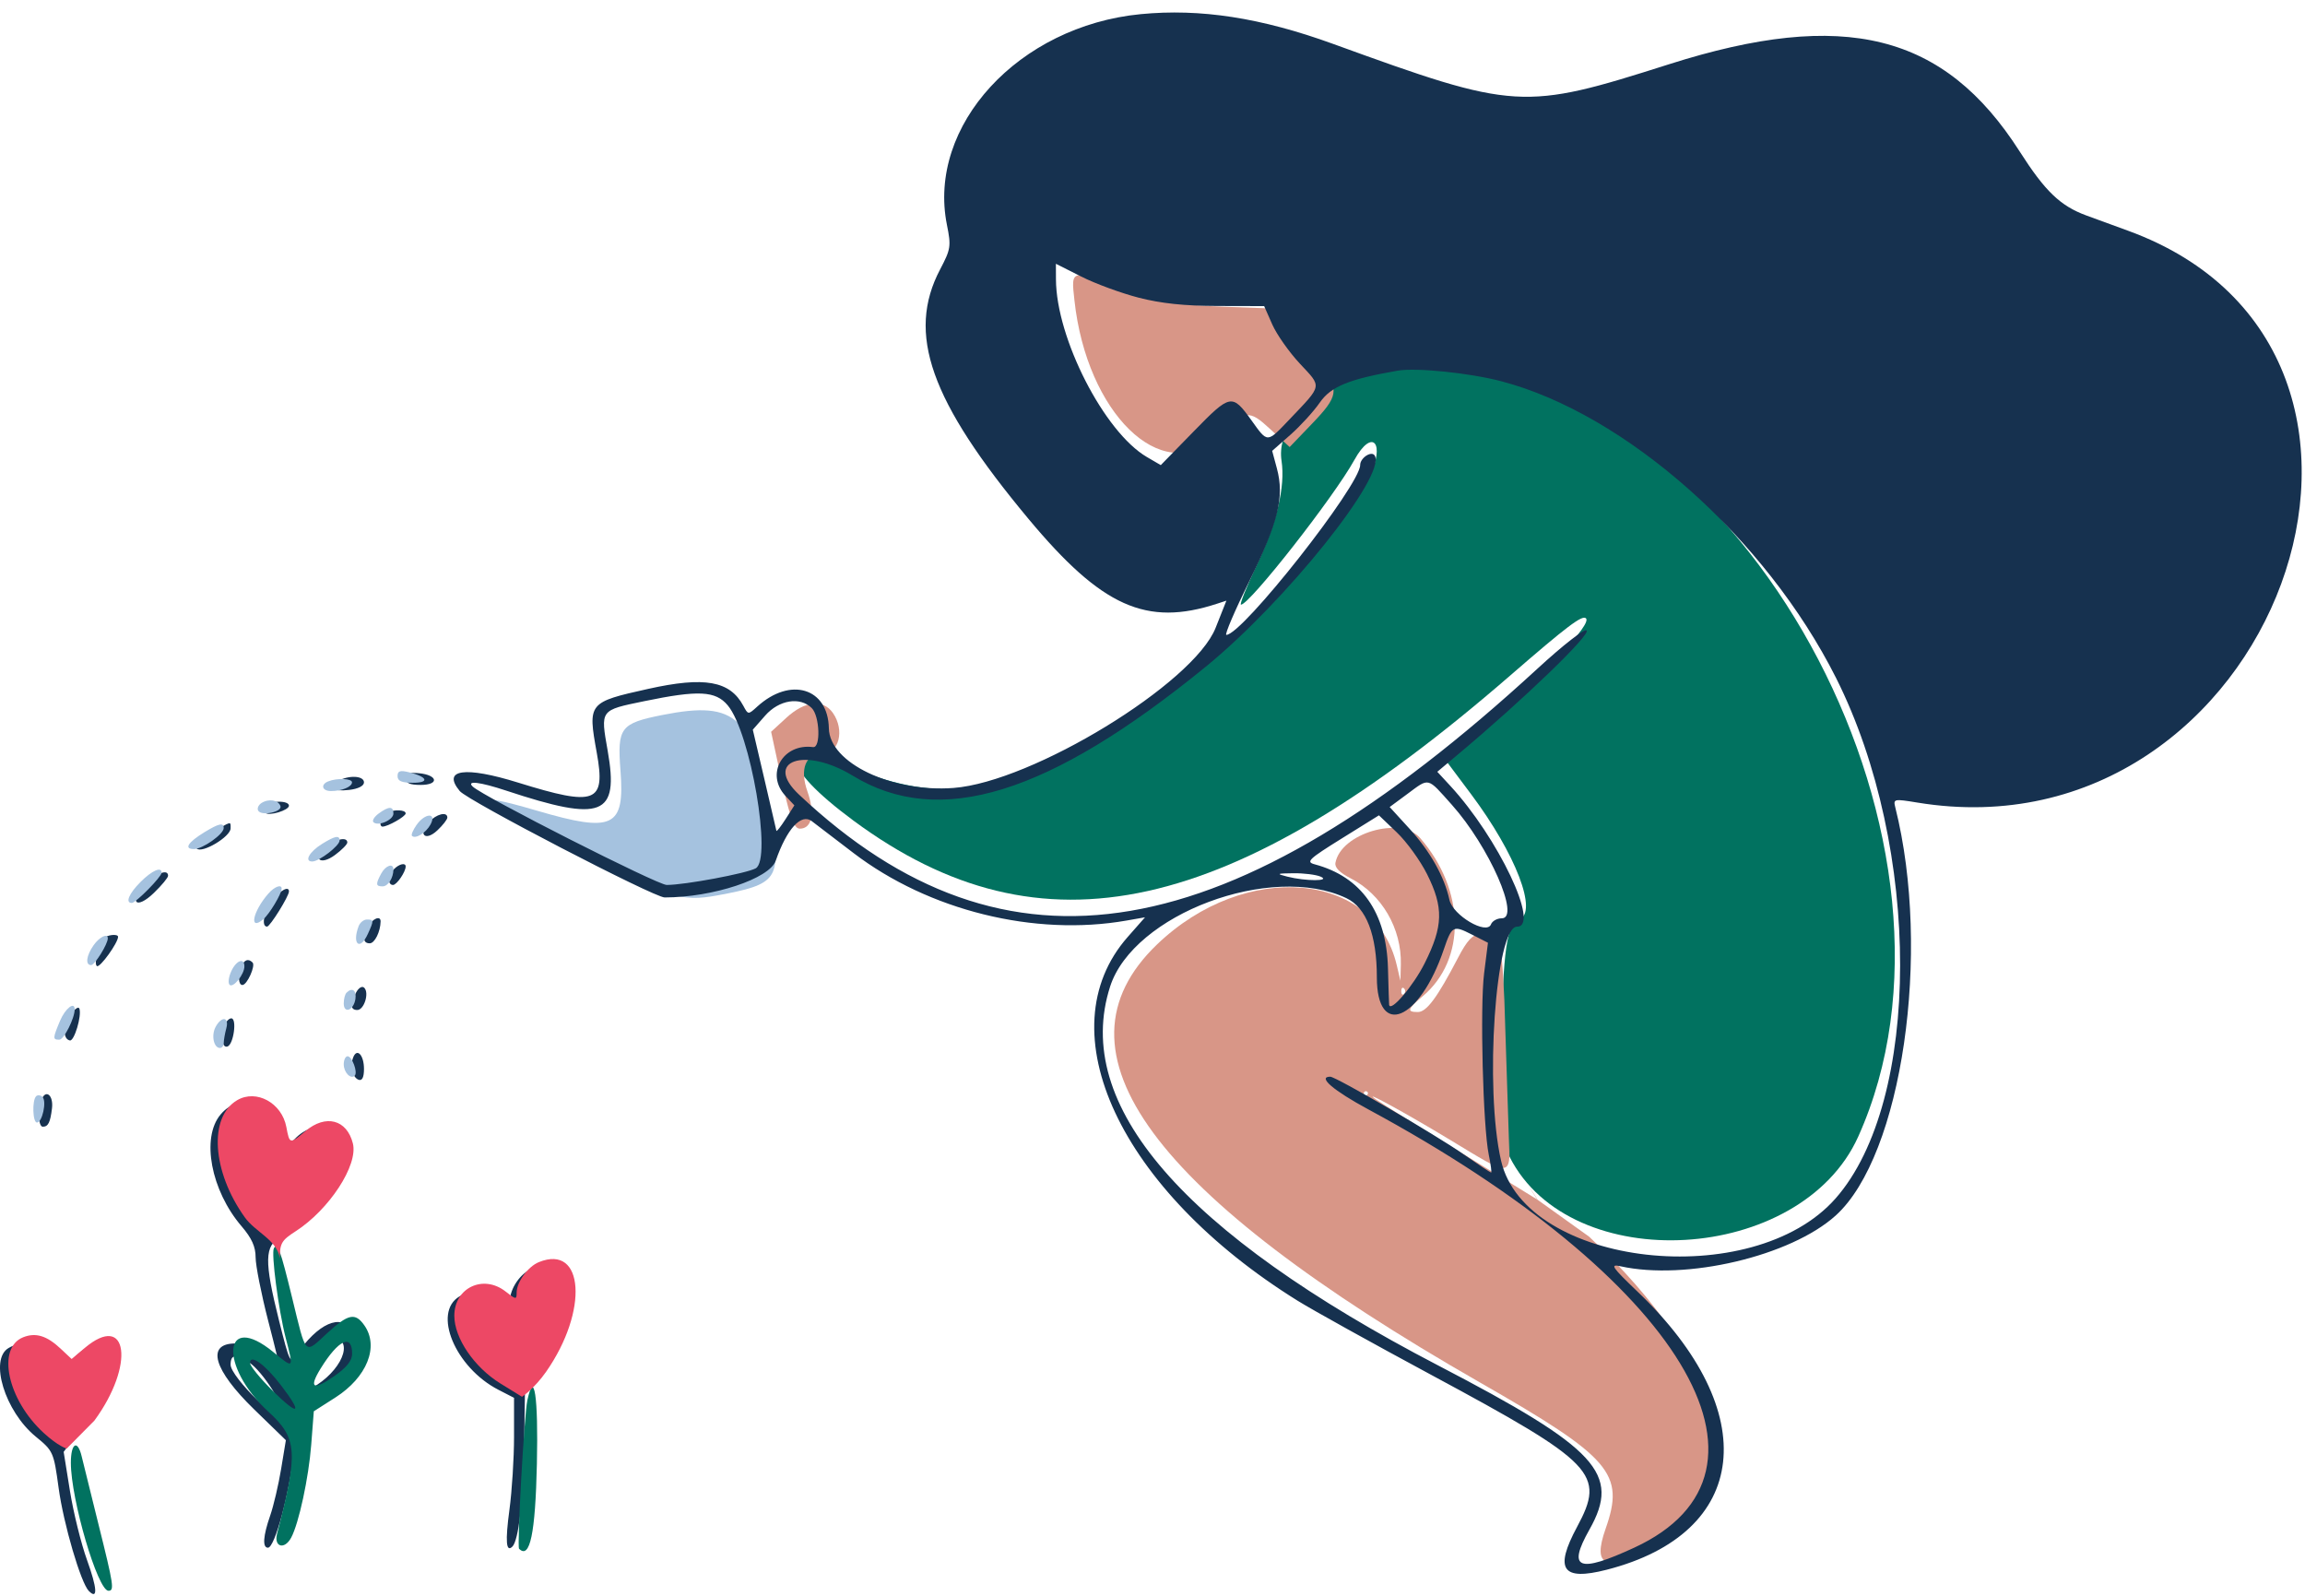 <svg width="553" height="383" viewBox="0 0 553 383" fill="none" xmlns="http://www.w3.org/2000/svg">
<path fill-rule="evenodd" clip-rule="evenodd" d="M349.573 88.158C421.394 97.763 476.759 203.908 445.817 272.679C432.045 303.289 376.862 306.52 362.19 277.575L359.645 272.555L360.148 250.032C360.65 227.545 361.498 221.761 364.46 220.626C369.037 218.87 363.692 204.917 352.934 190.536L346.953 182.542L353.673 176.569C371.443 160.768 381.907 149.757 380.496 148.346C379.619 147.469 375.994 150.205 362.272 162.105C295.3 220.178 249.884 230.213 204.793 196.901C186.525 183.405 186.771 176.84 205.258 184.49C224.579 192.485 240.255 190.728 261.748 178.158C285.553 164.236 320.368 131.03 328.478 114.512C332.497 106.328 329.248 102.512 324.932 110.345C320.061 119.184 299.789 145.06 297.728 145.067C297.351 145.069 298.996 140.911 301.385 135.827C306.344 125.272 308.39 116.768 307.459 110.564C305.444 97.136 327.793 85.246 349.573 88.158Z" fill="#017260"/>
<path fill-rule="evenodd" clip-rule="evenodd" d="M158.995 171.517C148.821 173.533 148.06 174.539 148.862 184.905C149.912 198.497 147.117 199.846 128.937 194.521C111.656 189.46 113.483 191.446 137.388 203.712C160.264 215.449 163.322 216.426 172.109 214.814C186.596 212.157 187.447 210.946 184.999 196.489C180.833 171.892 176.774 167.994 158.995 171.517Z" fill="#A5C2DF"/>
<path fill-rule="evenodd" clip-rule="evenodd" d="M257.776 72.08C260.719 99.129 278.711 116.665 291.515 104.966C298.882 98.234 299.531 98.139 304.808 103.008L309.404 107.251L314.804 101.627C321.06 95.108 321.331 93.503 317.072 88.215C315.351 86.077 312.455 82.026 310.638 79.214L307.331 74.099L294.543 73.622C283.129 73.196 280.614 72.752 271.117 69.488C256.606 64.502 256.944 64.436 257.776 72.08ZM368.815 287.788L362.141 277.5L360.914 239.886C360.199 224.587 359.825 223.557 355.152 224.041C353.248 224.239 351.977 225.604 349.791 229.799C344.823 239.331 342.256 242.797 340.16 242.797C337.445 242.797 337.657 242.106 341.315 239.023C351.829 230.165 351.566 213.542 340.715 201.055C336.057 195.696 321.698 199.896 320.389 207.001C320.18 208.132 321.399 209.374 324.037 210.721C331.509 214.538 336.302 222.775 336.079 231.415L335.979 235.298L335.089 231.517C329.784 208.958 298.716 206.298 277.578 226.592C250.871 252.228 276.122 286.487 354.995 331.632C386.582 349.712 389.86 353.522 385.211 366.742C381.969 375.956 385.086 377.149 396.916 371.223C422.909 358.204 413.868 327.244 381.253 296.694L368.815 287.788ZM188.677 172.186L185 175.56L186.698 183.433C189.374 195.844 190.375 198.805 191.896 198.805C194.811 198.805 195.564 195.094 193.709 189.864C191.807 184.506 193.287 180.809 197.331 180.809C201.297 180.809 202.725 175.191 199.816 171.034C197.464 167.672 193.105 168.121 188.677 172.186ZM336.845 238.465C336.479 238.831 336.179 238.531 336.179 237.798C336.179 237.065 336.479 236.765 336.845 237.131C337.211 237.498 337.211 238.098 336.845 238.465ZM328.191 262.293C328.191 262.568 327.966 262.793 327.691 262.793C327.417 262.793 327.192 262.568 327.192 262.293C327.192 262.018 327.417 261.793 327.691 261.793C327.966 261.793 328.191 262.018 328.191 262.293ZM347.833 273.43C362.824 282.509 362.121 282.528 362.237 273.041L362.141 277.5L366.591 284.359C366.591 284.359 369.012 287.788 368.815 287.788C368.815 287.788 332.87 265.714 330.188 263.822C326.118 260.949 337.087 266.923 347.833 273.43Z" fill="#D89687"/>
<path fill-rule="evenodd" clip-rule="evenodd" d="M273.66 3.396C244.372 6.238 222.399 30.139 227.182 53.953C228.212 59.081 228.108 59.76 225.553 64.621C217.44 80.053 223.139 96.155 246.735 124.472C264.328 145.585 275.029 150.393 292.027 144.824L294.229 144.103L291.638 150.635C286.34 163.986 247.662 187.608 228.758 189.038C213.943 190.158 199.011 183.017 198.856 174.738C198.673 165.029 189.621 162.288 181.66 169.53C179.504 171.492 179.492 171.491 178.347 169.351C175.128 163.337 169.053 162.253 155.495 165.273C141.104 168.479 141.001 168.607 143.173 180.604C145.353 192.642 142.955 193.553 124.325 187.762C111.502 183.777 105.979 184.574 110.304 189.786C112.226 192.101 156.926 215.311 159.457 215.308C171.068 215.292 184.607 210.809 186.116 206.481C188.785 198.824 192.222 195.062 194.768 197.01C196.063 198.001 200.557 201.434 204.755 204.64C222.822 218.44 248.212 224.723 270.266 220.851L274.706 220.071L270.549 224.794C250.784 247.249 268.68 285.551 311.325 312.062C314.9 314.284 329.3 322.277 343.325 329.823C382.751 351.037 385.208 353.595 378.364 366.311C372.859 376.54 374.777 379.33 385.438 376.604C419.806 367.815 423.085 338.802 392.968 309.974C386.686 303.961 386.176 303.215 388.74 303.784C404.498 307.285 429.615 301.368 440.416 291.61C456.317 277.244 463.433 228.497 454.708 193.701C454.195 191.657 454.362 191.621 460.002 192.546C545.49 206.572 590.426 84.392 510.471 55.324C507.366 54.194 502.895 52.56 500.536 51.693C494.295 49.398 490.653 45.9 484.536 36.325C466.449 8.015 442.442 2.045 400.431 15.411C365.362 26.568 363.713 26.468 319.825 10.53C302.547 4.255 287.99 2.006 273.66 3.396ZM273.181 71.416C278.519 72.791 284.213 73.394 292.057 73.412L303.289 73.439L305.236 77.843C306.307 80.264 309.299 84.507 311.883 87.27C317.197 92.951 317.327 92.249 309.419 100.561C303.919 106.342 304.183 106.333 300.259 100.869C295.601 94.382 295.208 94.456 286.4 103.479L278.485 111.588L275.155 109.644C264.928 103.673 253.395 81.153 253.34 67.046L253.325 63.282L259.431 66.365C262.79 68.059 268.978 70.332 273.181 71.416ZM360.167 91.464C389.988 99.274 423.612 129.071 440.493 162.645C461.035 203.5 460.976 264.142 440.373 287.524C420.491 310.088 365.986 303.922 360.122 278.447C356.126 261.086 358.783 222.311 363.969 222.311C369.572 222.311 359.427 200.953 347.901 188.484L344.825 185.157L349.804 180.984C365.587 167.757 381.669 152.255 380.657 151.243C380.157 150.743 375.083 154.69 368.803 160.467C295.09 228.277 241.378 237.416 191.666 190.606C183.092 182.533 193.043 179.061 204.587 186.098C225.387 198.777 251.617 190.673 289.315 159.921C308.502 144.269 332.717 113.991 329.81 109.286C329.058 108.07 326.325 109.848 326.325 111.553C326.325 116.403 298.038 152.311 294.218 152.311C293.754 152.311 296.242 146.5 299.744 139.399C306.682 125.334 308.18 119.198 306.342 112.374L305.209 108.165L309.569 104.327C311.967 102.216 315.145 98.735 316.63 96.592C319.311 92.723 323.607 90.961 335.325 88.925C339.741 88.157 352.534 89.464 360.167 91.464ZM174.583 169.206C180.058 175.712 185.285 206.192 181.293 208.328C178.98 209.566 164.284 212.308 159.952 212.31C157.742 212.311 115.963 191.123 113.408 188.705C111.813 187.195 115.165 187.602 121.445 189.68C144.527 197.318 148.539 195.747 145.795 180.141C144.05 170.218 143.901 170.421 154.569 168.217C167.569 165.531 171.661 165.733 174.583 169.206ZM194.754 169.882C196.671 171.8 196.935 179.478 195.075 179.236C187.774 178.288 183.561 185.74 188.454 190.948L190.583 193.214L188.471 196.513C187.309 198.327 186.318 199.586 186.267 199.311C186.217 199.036 184.923 193.467 183.391 186.936L180.606 175.06L183.569 171.686C186.895 167.898 191.954 167.083 194.754 169.882ZM97.325 186.748C97.325 187.875 98.325 188.311 100.908 188.311C105.427 188.311 105.082 185.95 100.498 185.498C98.153 185.266 97.325 185.592 97.325 186.748ZM81.054 187.403C78.406 188.944 79.738 189.978 83.764 189.508C85.939 189.254 87.325 188.551 87.325 187.702C87.325 186.077 83.633 185.901 81.054 187.403ZM348.304 193.061C357.255 203.076 364.838 220.311 360.294 220.311C359.176 220.311 358.013 220.961 357.708 221.756C356.692 224.404 348.546 219.602 347.741 215.881C346.548 210.367 343.117 204.245 338.214 198.88L333.401 193.614L337.613 190.502C342.995 186.526 342.319 186.364 348.304 193.061ZM63.784 193.378C63.421 193.964 63.374 194.693 63.678 194.998C64.53 195.849 69.325 194.401 69.325 193.292C69.325 191.966 64.611 192.038 63.784 193.378ZM92.575 194.973C91.426 195.437 90.74 198.311 91.778 198.311C93.054 198.311 97.325 195.877 97.325 195.15C97.325 194.249 94.62 194.148 92.575 194.973ZM102.882 197.248C100.204 200.207 102.019 201.947 104.93 199.212C106.247 197.975 107.325 196.591 107.325 196.137C107.325 194.62 104.656 195.288 102.882 197.248ZM342.37 209.721C346.373 217.726 346.255 222.183 341.808 231.073C339.087 236.512 333.63 242.912 333.272 241.084C333.242 240.934 333.117 236.986 332.993 232.311C332.638 218.9 326.618 210.356 315.41 207.359C313.24 206.778 313.927 206.122 321.904 201.158L330.825 195.607L335.12 199.709C337.483 201.965 340.745 206.47 342.37 209.721ZM50.513 199.988C47.671 201.701 46.538 202.924 47.19 203.576C48.449 204.835 55.325 200.738 55.325 198.729C55.325 196.973 55.66 196.886 50.513 199.988ZM78.277 203.149C74.794 205.969 76.749 207.796 80.378 205.114C81.999 203.915 83.325 202.57 83.325 202.123C83.325 200.7 80.623 201.249 78.277 203.149ZM94.525 208.511C93.086 209.95 92.94 212.311 94.29 212.311C95.181 212.311 97.325 209.179 97.325 207.877C97.325 206.906 95.78 207.256 94.525 208.511ZM34.903 212.23C30.789 216.524 32.666 218.342 36.938 214.202C38.801 212.396 40.325 210.557 40.325 210.115C40.325 208.378 37.56 209.456 34.903 212.23ZM316.825 210.311C319.439 211.434 313.239 211.434 308.825 210.311C306.117 209.622 306.262 209.543 310.325 209.5C312.8 209.473 315.725 209.838 316.825 210.311ZM65.398 215.946C63.372 218.521 62.582 222.319 64.075 222.303C64.792 222.296 69.325 215.009 69.325 213.863C69.325 212.469 67.279 213.555 65.398 215.946ZM323.011 215.476C327.803 217.749 330.325 224.297 330.325 234.464C330.325 249.184 340.563 244.923 346.385 227.78C348.311 222.111 348.651 221.926 353.033 224.162L356.98 226.175L356.059 233.493C355.047 241.537 355.786 270.329 357.178 277.061C357.661 279.398 357.913 281.311 357.739 281.311C357.564 281.311 354.587 279.335 351.123 276.921C344.324 272.181 320.49 258.311 319.145 258.311C316.016 258.311 319.859 261.609 328.298 266.164C403.293 306.651 431.469 353.106 392.069 371.306C378.629 377.514 375.976 376.442 381.325 366.965C388.889 353.562 383.3 347.499 345.016 327.577C283.709 295.673 257.217 265.075 266.329 236.692C271.905 219.325 305.008 206.934 323.011 215.476ZM88.36 222.245C86.941 224.896 87.063 226.311 88.708 226.311C89.893 226.311 91.266 223.542 91.311 221.061C91.339 219.567 89.371 220.357 88.36 222.245ZM24.914 225.167C23.438 227.555 22.503 231.303 23.265 231.774C23.982 232.217 28.325 226.191 28.325 224.754C28.325 223.947 25.453 224.295 24.914 225.167ZM57.932 231.893C57.068 234.145 57.182 236.311 58.164 236.311C59.277 236.311 61.359 231.678 60.591 230.911C59.561 229.88 58.563 230.249 57.932 231.893ZM85.418 238.138C83.944 240.892 84.043 242.311 85.708 242.311C87.353 242.311 88.637 238.223 87.385 236.971C86.885 236.471 86.042 236.972 85.418 238.138ZM16.916 243.532C15.133 246.253 15.057 249.255 16.761 249.614C17.812 249.835 19.639 243.752 19.051 241.989C18.843 241.364 17.882 242.058 16.916 243.532ZM53.932 245.893C52.891 248.606 53.25 251.502 54.575 251.067C56.044 250.585 56.899 244.311 55.495 244.311C54.969 244.311 54.266 245.023 53.932 245.893ZM84.733 253.689C83.916 255.82 84.602 258.571 86.075 259.061C86.891 259.333 87.325 258.428 87.325 256.453C87.325 253.116 85.642 251.321 84.733 253.689ZM9.948 263.851C9.005 266.308 9.202 270.311 10.266 270.311C11.56 270.311 12.065 269.303 12.474 265.898C12.855 262.74 10.963 261.207 9.948 263.851ZM52.914 267.388C48.223 272.963 50.597 285.596 57.951 294.188C60.399 297.047 61.325 299.096 61.325 301.652C61.325 303.59 62.675 310.412 64.325 316.811C68.082 331.381 68.097 331.207 63.48 326.353C60.557 323.281 58.87 322.311 56.448 322.311C49.378 322.311 51.198 328.635 61.011 338.165L68.584 345.52L67.441 352.441C66.812 356.247 65.635 361.263 64.826 363.586C63.119 368.486 62.921 371.311 64.285 371.311C65.949 371.311 69.465 358.214 70.611 347.745L71.713 337.678L76.541 334.983C83.813 330.922 87.036 324.377 84.29 319.245C81.985 314.939 76.15 317.529 71.11 325.095C69.652 327.284 69.479 326.941 66.957 316.876C63.351 302.486 63.429 298.826 67.385 296.78C75.215 292.731 82.249 283.539 82.303 277.284C82.363 270.333 75.64 268.038 70.663 273.311C67.015 277.176 66.325 277.089 66.325 272.766C66.325 264.948 57.833 261.542 52.914 267.388ZM127.682 304.371C124.878 305.413 122.325 309.135 122.325 312.18V314.603L119.873 311.957C117.026 308.885 114.299 308.622 110.229 311.027C103.698 314.885 109.209 328.092 119.575 333.423L123.325 335.352V344.672C123.325 349.799 122.827 357.692 122.219 362.212C121.193 369.833 121.418 372.552 122.945 371.024C124.405 369.565 125.545 359.881 125.738 347.311L125.946 333.811L129.257 329.311C139.076 315.968 138.099 300.497 127.682 304.371ZM80.743 320.918C85.123 322.599 80.766 330.33 73.598 333.596C68.987 335.697 70.506 328.831 75.951 322.959C78.679 320.016 78.544 320.074 80.743 320.918ZM2.075 323.391C-2.638 326.136 1.165 338.588 8.571 344.656C12.778 348.103 12.889 348.352 14.067 356.993C15.246 365.632 19.4 379.786 21.321 381.707C23.5 383.886 23.337 381.087 20.889 374.3C19.463 370.347 17.616 362.884 16.784 357.716L15.272 348.318L20.927 340.805C29.91 328.869 27.287 316.258 17.795 325.75L15.356 328.189L12.418 325.25C9.35 322.182 5.377 321.468 2.075 323.391ZM59.808 326.892C62.979 328.97 68.578 337.759 68.149 339.987C67.675 342.446 55.325 330.339 55.325 327.415C55.325 324.903 56.553 324.759 59.808 326.892Z" fill="#16314F"/>
<path fill-rule="evenodd" clip-rule="evenodd" d="M95.379 186.195C95.379 187.376 96.339 187.794 99.053 187.794C103.124 187.794 102.595 186.38 98.11 185.271C95.983 184.745 95.379 184.95 95.379 186.195ZM78.745 187.458C76.832 188.23 77.275 189.782 79.408 189.782C82.003 189.782 84.455 188.764 84.455 187.688C84.455 186.752 80.852 186.607 78.745 187.458ZM62.728 192.654C61.975 193.14 61.63 193.974 61.959 194.509C62.778 195.835 67.749 194.787 67.284 193.386C66.796 191.921 64.452 191.544 62.728 192.654ZM90.853 195.169C89.794 195.944 89.228 196.88 89.595 197.248C90.678 198.332 94.386 196.733 94.386 195.184C94.386 193.381 93.301 193.376 90.853 195.169ZM99.927 197.924C99.089 199.121 98.597 200.295 98.835 200.532C99.673 201.371 102.215 199.809 103.294 197.791C104.845 194.89 101.971 195.003 99.927 197.924ZM49.06 199.647C45.068 202.084 44.057 203.7 46.525 203.7C48.615 203.7 53.669 200.133 53.669 198.657C53.669 197.285 52.527 197.531 49.06 199.647ZM77.279 202.452C74.222 204.349 72.92 206.683 74.918 206.683C76.555 206.683 81.476 202.899 81.476 201.64C81.476 200.319 80.367 200.534 77.279 202.452ZM91.441 209.6C90.084 212.14 90.143 212.648 91.797 212.648C93.098 212.648 94.386 210.63 94.386 208.59C94.386 206.972 92.501 207.618 91.441 209.6ZM33.731 211.577C30.92 214.391 29.988 216.624 31.627 216.624C32.595 216.624 38.773 210.352 38.773 209.369C38.773 207.824 36.474 208.831 33.731 211.577ZM64.378 214.388C60.618 218.703 59.669 223.454 63.145 220.566C64.617 219.343 67.572 214.422 67.572 213.195C67.572 212.063 65.84 212.711 64.378 214.388ZM86.051 222.174C84.373 226.552 86.362 228.221 88.267 224.034C89.729 220.822 89.715 220.601 88.037 220.601C87.276 220.601 86.382 221.309 86.051 222.174ZM22.444 226.788C20.695 229.286 20.421 231.537 21.865 231.537C22.728 231.537 25.863 226.508 25.863 225.124C25.863 223.793 23.855 224.77 22.444 226.788ZM55.473 233.032C54.85 234.402 54.672 235.854 55.078 236.262C55.935 237.12 58.635 233.766 58.635 231.844C58.635 229.657 56.673 230.394 55.473 233.032ZM83.131 238.165C82.767 238.528 82.469 239.685 82.469 240.732C82.469 243.31 84.867 242.393 85.269 239.661C85.576 237.57 84.486 236.808 83.131 238.165ZM14.392 244.926C12.631 249.143 12.622 249.431 14.243 249.431C15.333 249.431 17.918 244.312 17.918 242.153C17.918 240.152 15.635 241.946 14.392 244.926ZM51.722 246.377C50.642 248.395 51.279 251.42 52.782 251.42C53.27 251.42 53.675 250.861 53.683 250.177C53.69 249.494 53.966 247.927 54.295 246.697C55.034 243.938 53.151 243.703 51.722 246.377ZM82.469 255.338C82.469 257.288 84.148 259.018 85.108 258.056C85.888 257.275 84.463 253.408 83.395 253.408C82.886 253.408 82.469 254.276 82.469 255.338ZM8.666 263.001C7.666 264.003 7.839 269.314 8.873 269.314C10.135 269.314 11.247 264.226 10.211 263.189C9.734 262.712 9.039 262.628 8.666 263.001Z" fill="#A5C2DF"/>
<path fill-rule="evenodd" clip-rule="evenodd" d="M65.711 299.468C65.026 300.648 66.821 314.304 68.524 320.892C70.498 328.522 70.559 328.449 65.565 324.362C53.493 314.484 52.429 327.689 64.41 338.7C71.354 345.081 71.582 348.297 66.48 367.916C65.641 371.143 68.25 371.896 69.861 368.891C71.701 365.457 74.053 354.551 74.666 346.614L75.287 338.582L80.459 335.278C88.033 330.44 90.996 323.074 87.419 317.976C85.214 314.831 83.552 315.186 78.436 319.895C72.966 324.931 73.549 325.526 70.092 311.374C67.24 299.7 66.594 297.945 65.711 299.468ZM84.477 324.777C84.477 326.425 83.192 328.043 80.241 330.114C75.124 333.705 73.99 333.064 76.963 328.261C81.201 321.414 84.477 319.895 84.477 324.777ZM67.451 332.39C72.688 339.239 71.732 339.887 65.483 333.725C62.459 330.743 59.985 327.711 59.985 326.986C59.985 324.732 63.591 327.341 67.451 332.39ZM126.515 335.971C125.756 339.482 124 371.03 124.534 371.563C127.135 374.16 128.443 367.923 128.808 351.177C129.161 334.993 128.162 328.36 126.515 335.971ZM17 350.945C17.003 359.713 23.448 381.642 26.022 381.642C27.477 381.642 27.281 380.342 23.619 365.67C21.768 358.257 19.964 350.957 19.608 349.448C18.617 345.251 16.999 346.181 17 350.945Z" fill="#017260"/>
<path fill-rule="evenodd" clip-rule="evenodd" d="M56.916 263.939C50.014 267.967 50.862 281.076 58.735 292.055C61.302 295.634 66.427 297.422 67.133 301.852C67.133 298.301 67.568 297.554 70.871 295.434C78.982 290.227 85.966 279.535 84.661 274.325C83.222 268.583 78.151 267.255 73.295 271.348C69.527 274.525 69.474 274.514 68.702 270.393C67.618 264.6 61.513 261.257 56.916 263.939ZM129.288 302.793C126.682 303.847 123.949 307.579 123.949 310.086C123.949 311.827 123.798 311.814 121.322 309.864C115.973 305.647 108.997 308.927 108.997 315.659C108.997 321.035 113.765 328.034 120.08 331.926L125.235 335.104C125.235 335.104 128.175 333.182 131.047 329.061C141.224 314.459 140.148 298.403 129.288 302.793ZM5.568 320.82C-0.871 323.386 1.786 335.801 10.481 343.773C14.033 347.029 16 347.528 16 347.528L22.639 340.826C32.424 327.511 30.701 314.645 20.307 323.406L17.186 326.037L14.499 323.517C11.219 320.442 8.545 319.634 5.568 320.82Z" fill="#ED4865"/>
</svg>
